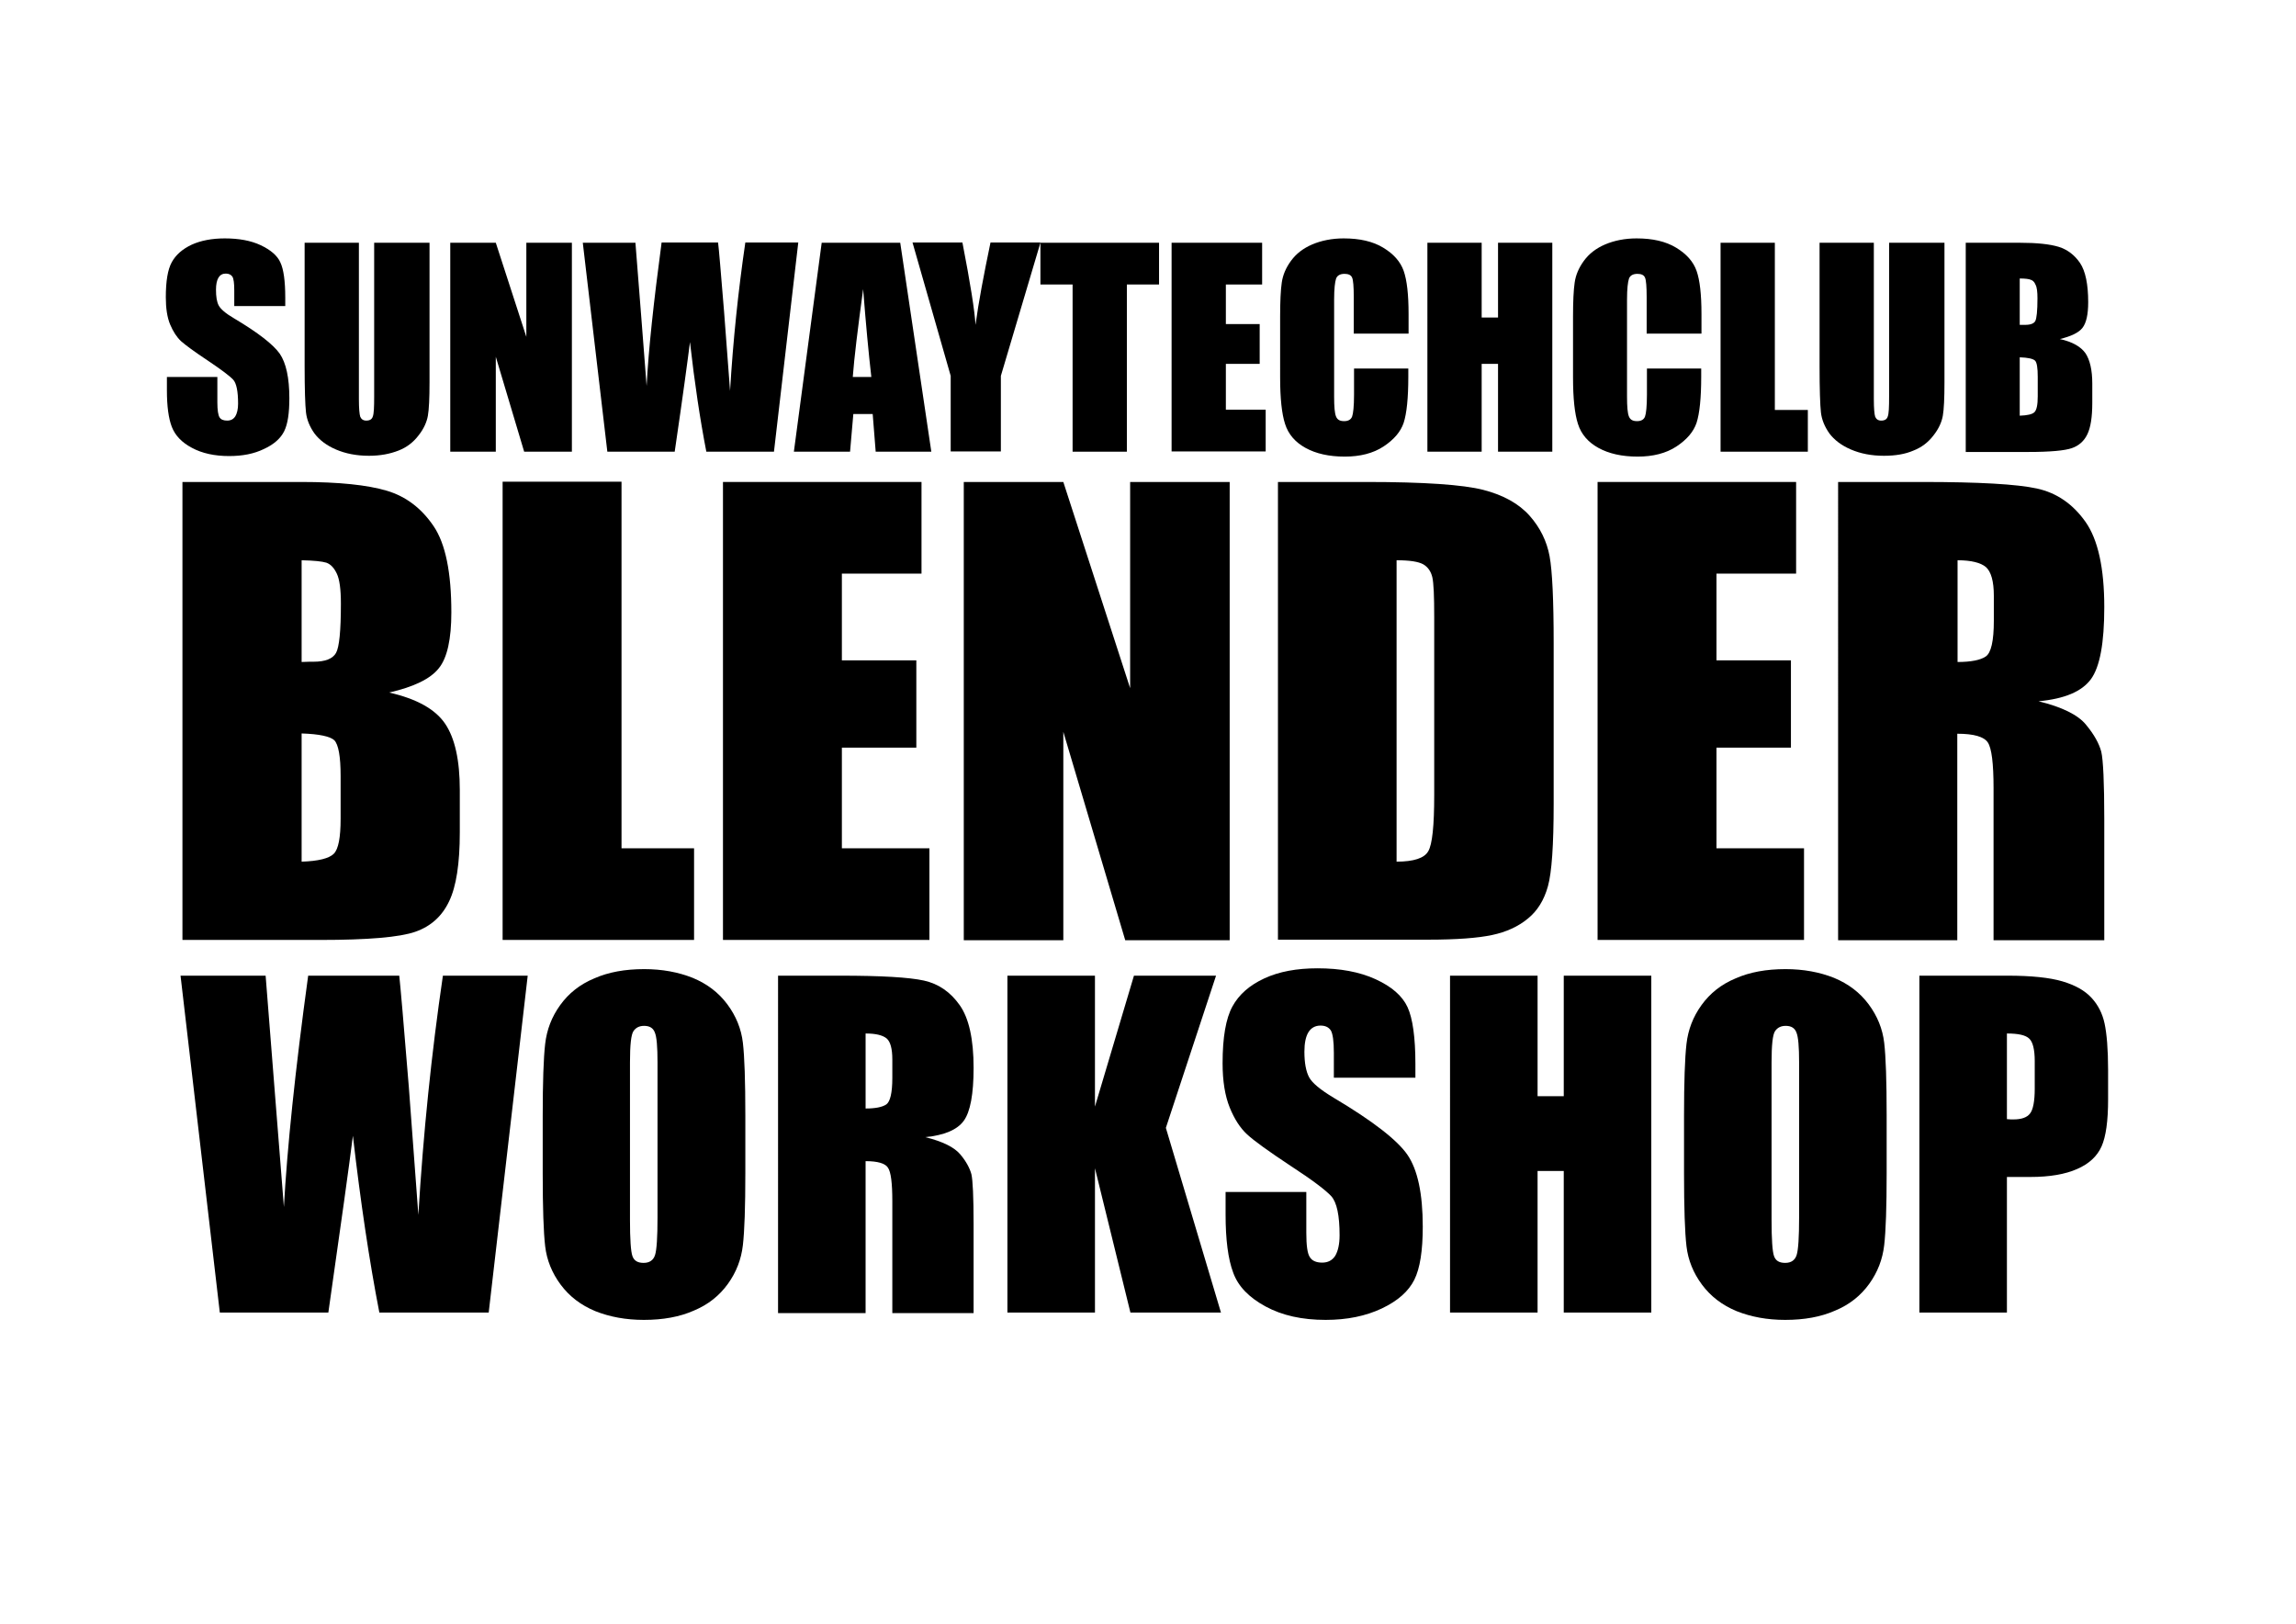 <?xml version="1.0" encoding="utf-8"?>
<!-- Generator: Adobe Illustrator 19.0.0, SVG Export Plug-In . SVG Version: 6.00 Build 0)  -->
<svg version="1.1" id="Layer_1" xmlns="http://www.w3.org/2000/svg" xmlns:xlink="http://www.w3.org/1999/xlink" x="0px" y="0px"
	 viewBox="0 0 841.9 595.3" style="enable-background:new 0 0 841.9 595.3;" xml:space="preserve">
<g id="XMLID_70_">
	<path id="XMLID_71_" d="M66.9,176.7h43.6c13.8,0,24.2,1.1,31.3,3.2c7.1,2.1,12.8,6.5,17.2,13c4.4,6.5,6.5,17.1,6.5,31.6
		c0,9.8-1.5,16.7-4.6,20.5c-3.1,3.9-9.1,6.8-18.2,8.9c10.1,2.3,16.9,6.1,20.5,11.4c3.6,5.3,5.4,13.4,5.4,24.3v15.6
		c0,11.4-1.3,19.8-3.9,25.2c-2.6,5.5-6.7,9.2-12.4,11.2c-5.7,2-17.3,3-34.9,3H66.9V176.7z M110.6,205.4v37.3
		c1.9-0.1,3.3-0.1,4.4-0.1c4.3,0,7-1.1,8.2-3.2c1.2-2.1,1.8-8.1,1.8-18.1c0-5.3-0.5-8.9-1.5-11c-1-2.1-2.2-3.4-3.8-4
		C118.1,205.8,115.1,205.5,110.6,205.4z M110.6,268.9v47c6.2-0.2,10.1-1.2,11.8-2.9c1.7-1.7,2.5-6,2.5-12.8v-15.7
		c0-7.2-0.8-11.5-2.3-13.1C121.1,270,117.1,269.1,110.6,268.9z"/>
	<path id="XMLID_75_" d="M227.9,176.7v134.3h26.6v33.6h-70.2v-168H227.9z"/>
	<path id="XMLID_77_" d="M265.1,176.7h72.8v33.6h-29.2v31.8H336v32h-27.3v36.9h32.1v33.6h-75.7V176.7z"/>
	<path id="XMLID_79_" d="M450.9,176.7v168h-38.3l-22.7-76.4v76.4h-36.5v-168h36.5l24.5,75.6v-75.6H450.9z"/>
	<path id="XMLID_81_" d="M468.4,176.7h32.7c21.1,0,35.4,1,42.8,2.9c7.4,1.9,13.1,5.1,17,9.5c3.9,4.4,6.3,9.4,7.3,14.8
		c1,5.4,1.5,16.1,1.5,32v58.8c0,15.1-0.7,25.2-2.1,30.2c-1.4,5.1-3.9,9.1-7.4,11.9c-3.5,2.9-7.9,4.9-13.1,6
		c-5.2,1.1-13,1.7-23.4,1.7h-55.1V176.7z M512.1,205.4v110.5c6.3,0,10.2-1.3,11.6-3.8c1.5-2.5,2.2-9.4,2.2-20.6v-65.3
		c0-7.6-0.2-12.5-0.7-14.6c-0.5-2.1-1.6-3.7-3.3-4.7C520.1,205.9,516.9,205.4,512.1,205.4z"/>
	<path id="XMLID_84_" d="M585.8,176.7h72.8v33.6h-29.2v31.8h27.3v32h-27.3v36.9h32.1v33.6h-75.7V176.7z"/>
	<path id="XMLID_86_" d="M674.1,176.7H705c20.6,0,34.6,0.8,41.9,2.4c7.3,1.6,13.2,5.7,17.8,12.2c4.6,6.5,6.9,17,6.9,31.3
		c0,13.1-1.6,21.9-4.9,26.4c-3.3,4.5-9.6,7.2-19.2,8.1c8.6,2.1,14.5,5,17.4,8.6c3,3.6,4.8,6.9,5.6,9.9c0.7,3,1.1,11.3,1.1,24.8v44.3
		h-40.6v-55.8c0-9-0.7-14.6-2.1-16.7c-1.4-2.1-5.1-3.2-11.2-3.2v75.7h-43.7V176.7z M717.8,205.4v37.3c4.9,0,8.4-0.7,10.3-2
		c2-1.3,3-5.7,3-13.1v-9.2c0-5.3-1-8.8-2.9-10.5C726.3,206.3,722.8,205.4,717.8,205.4z"/>
</g>
<g id="XMLID_49_">
	<path id="XMLID_50_" d="M193.5,357.7l-14.3,123.5h-40.1c-3.7-19-6.9-40.6-9.7-64.8c-1.3,10.4-4.3,32-9,64.8H80.6L66.2,357.7h31.2
		l3.4,43.1l3.3,41.7c1.2-21.6,4.1-49.8,8.9-84.8h33.4c0.4,3.6,1.6,17.2,3.5,40.7l3.5,47c1.8-29.9,4.8-59.1,9-87.7H193.5z"/>
	<path id="XMLID_52_" d="M273.3,430.1c0,12.4-0.3,21.2-0.9,26.4c-0.6,5.2-2.4,9.9-5.5,14.2c-3.1,4.3-7.2,7.6-12.5,9.8
		c-5.2,2.3-11.3,3.4-18.3,3.4c-6.6,0-12.5-1.1-17.8-3.2c-5.3-2.2-9.5-5.4-12.7-9.7c-3.2-4.3-5.1-9-5.7-14.1
		c-0.6-5.1-0.9-14-0.9-26.7v-21.1c0-12.4,0.3-21.2,0.9-26.4c0.6-5.2,2.4-9.9,5.5-14.2c3.1-4.3,7.2-7.6,12.5-9.8
		c5.2-2.3,11.3-3.4,18.3-3.4c6.6,0,12.5,1.1,17.8,3.2c5.3,2.2,9.5,5.4,12.7,9.7c3.2,4.3,5.1,9,5.7,14.1s0.9,14,0.9,26.7V430.1z
		 M241.1,389.5c0-5.7-0.3-9.4-1-11c-0.6-1.6-1.9-2.4-3.9-2.4c-1.7,0-3,0.6-3.9,1.9c-0.9,1.3-1.3,5.1-1.3,11.5v57.7
		c0,7.2,0.3,11.6,0.9,13.3c0.6,1.7,1.9,2.5,4.1,2.5c2.2,0,3.6-1,4.2-2.9c0.6-1.9,0.9-6.5,0.9-13.8V389.5z"/>
	<path id="XMLID_55_" d="M285.2,357.7H308c15.2,0,25.4,0.6,30.8,1.8c5.4,1.2,9.7,4.2,13.1,9c3.4,4.8,5.1,12.5,5.1,23
		c0,9.6-1.2,16.1-3.6,19.4c-2.4,3.3-7.1,5.3-14.1,6c6.4,1.6,10.6,3.7,12.8,6.3c2.2,2.6,3.5,5.1,4.1,7.3c0.5,2.2,0.8,8.3,0.8,18.3
		v32.6h-29.8v-41c0-6.6-0.5-10.7-1.6-12.3c-1-1.6-3.8-2.4-8.2-2.4v55.7h-32.1V357.7z M317.4,378.9v27.5c3.6,0,6.1-0.5,7.6-1.5
		c1.4-1,2.2-4.2,2.2-9.7v-6.8c0-3.9-0.7-6.5-2.1-7.7C323.6,379.5,321.1,378.9,317.4,378.9z"/>
	<path id="XMLID_58_" d="M445.9,357.7l-18.4,55.8l20.2,67.7h-33.2l-13-52.9v52.9h-32.1V357.7h32.1v48l14.3-48H445.9z"/>
	<path id="XMLID_60_" d="M518.9,395.1h-29.8V386c0-4.3-0.4-7-1.1-8.2c-0.8-1.2-2-1.8-3.8-1.8c-1.9,0-3.4,0.8-4.4,2.4
		c-1,1.6-1.5,4-1.5,7.2c0,4.1,0.6,7.2,1.7,9.3c1.1,2.1,4.1,4.6,9.1,7.6c14.3,8.5,23.3,15.5,27,20.9c3.7,5.4,5.6,14.2,5.6,26.3
		c0,8.8-1,15.3-3.1,19.5c-2.1,4.2-6,7.7-11.9,10.5c-5.9,2.8-12.8,4.2-20.6,4.2c-8.6,0-15.9-1.6-22-4.9c-6.1-3.3-10.1-7.4-11.9-12.4
		c-1.9-5-2.8-12.2-2.8-21.4V437H479v15c0,4.6,0.4,7.6,1.3,8.9c0.8,1.3,2.3,2,4.5,2c2.1,0,3.7-0.8,4.8-2.5c1-1.7,1.6-4.2,1.6-7.5
		c0-7.3-1-12-3-14.3c-2-2.2-7-6-15-11.2c-8-5.3-13.3-9.1-15.9-11.5c-2.6-2.4-4.7-5.7-6.4-9.9c-1.7-4.2-2.6-9.6-2.6-16.2
		c0-9.5,1.2-16.4,3.6-20.8c2.4-4.4,6.3-7.8,11.7-10.3c5.4-2.5,11.9-3.7,19.5-3.7c8.3,0,15.4,1.3,21.3,4c5.9,2.7,9.8,6.1,11.7,10.2
		c1.9,4.1,2.9,11.1,2.9,20.9V395.1z"/>
	<path id="XMLID_62_" d="M605.5,357.7v123.5h-32.1v-51.9h-9.6v51.9h-32.1V357.7h32.1v44.2h9.6v-44.2H605.5z"/>
	<path id="XMLID_64_" d="M691.8,430.1c0,12.4-0.3,21.2-0.9,26.4c-0.6,5.2-2.4,9.9-5.5,14.2s-7.2,7.6-12.5,9.8
		c-5.2,2.3-11.3,3.4-18.3,3.4c-6.6,0-12.5-1.1-17.8-3.2c-5.3-2.2-9.5-5.4-12.7-9.7c-3.2-4.3-5.1-9-5.7-14.1
		c-0.6-5.1-0.9-14-0.9-26.7v-21.1c0-12.4,0.3-21.2,0.9-26.4c0.6-5.2,2.4-9.9,5.5-14.2c3.1-4.3,7.2-7.6,12.5-9.8
		c5.2-2.3,11.3-3.4,18.3-3.4c6.6,0,12.5,1.1,17.8,3.2c5.3,2.2,9.5,5.4,12.7,9.7c3.2,4.3,5.1,9,5.7,14.1s0.9,14,0.9,26.7V430.1z
		 M659.7,389.5c0-5.7-0.3-9.4-1-11c-0.6-1.6-1.9-2.4-3.9-2.4c-1.7,0-3,0.6-3.9,1.9c-0.9,1.3-1.3,5.1-1.3,11.5v57.7
		c0,7.2,0.3,11.6,0.9,13.3c0.6,1.7,1.9,2.5,4.1,2.5c2.2,0,3.6-1,4.2-2.9c0.6-1.9,0.9-6.5,0.9-13.8V389.5z"/>
	<path id="XMLID_67_" d="M703.8,357.7h32.3c8.7,0,15.5,0.7,20.2,2.1c4.7,1.4,8.2,3.4,10.6,6c2.4,2.6,4,5.7,4.8,9.4
		c0.8,3.7,1.3,9.4,1.3,17.1v10.8c0,7.9-0.8,13.6-2.4,17.2c-1.6,3.6-4.6,6.4-9,8.3c-4.3,1.9-10,2.9-17.1,2.9h-8.6v49.7h-32.1V357.7z
		 M735.9,378.9v31.4c0.9,0.1,1.7,0.1,2.4,0.1c2.9,0,5-0.7,6.1-2.2c1.1-1.4,1.7-4.5,1.7-9V389c0-4.2-0.7-7-2-8.2
		C742.8,379.5,740.1,378.9,735.9,378.9z"/>
</g>
<g id="XMLID_15_">
	<path id="XMLID_18_" d="M104.4,112.2H85.9v-5.7c0-2.6-0.2-4.3-0.7-5.1c-0.5-0.7-1.3-1.1-2.4-1.1c-1.2,0-2.1,0.5-2.7,1.5
		c-0.6,1-0.9,2.5-0.9,4.4c0,2.6,0.3,4.5,1,5.8c0.7,1.3,2.5,2.9,5.6,4.7c8.9,5.3,14.4,9.6,16.8,13c2.3,3.4,3.5,8.8,3.5,16.3
		c0,5.5-0.6,9.5-1.9,12.1c-1.3,2.6-3.7,4.8-7.4,6.5c-3.7,1.8-7.9,2.6-12.8,2.6c-5.3,0-9.9-1-13.6-3c-3.8-2-6.2-4.6-7.4-7.7
		c-1.2-3.1-1.8-7.6-1.8-13.3v-5h18.5v9.3c0,2.9,0.3,4.7,0.8,5.5c0.5,0.8,1.4,1.2,2.8,1.2c1.3,0,2.3-0.5,3-1.6c0.6-1,1-2.6,1-4.6
		c0-4.5-0.6-7.5-1.8-8.8c-1.3-1.4-4.4-3.7-9.3-7c-5-3.3-8.2-5.7-9.8-7.1c-1.6-1.5-2.9-3.5-4-6.1c-1.1-2.6-1.6-6-1.6-10
		c0-5.9,0.7-10.2,2.2-12.9c1.5-2.7,3.9-4.8,7.3-6.4c3.3-1.5,7.4-2.3,12.1-2.3c5.2,0,9.6,0.8,13.2,2.5c3.6,1.7,6.1,3.8,7.2,6.3
		c1.2,2.5,1.8,6.9,1.8,12.9V112.2z"/>
	<path id="XMLID_20_" d="M157.5,89v51.2c0,5.8-0.2,9.9-0.6,12.2c-0.4,2.3-1.5,4.8-3.4,7.2c-1.9,2.5-4.3,4.4-7.4,5.6
		s-6.6,1.9-10.8,1.9c-4.6,0-8.6-0.8-12.1-2.3c-3.5-1.5-6.1-3.5-7.9-5.9c-1.7-2.4-2.8-5-3.1-7.7c-0.3-2.7-0.5-8.4-0.5-17V89h19.9
		v57.4c0,3.3,0.2,5.5,0.5,6.4c0.4,0.9,1.1,1.4,2.2,1.4c1.3,0,2.1-0.5,2.4-1.5c0.4-1,0.5-3.4,0.5-7.3V89H157.5z"/>
	<path id="XMLID_22_" d="M209.7,89v76.6h-17.5l-10.4-34.8v34.8h-16.7V89h16.7l11.2,34.5V89H209.7z"/>
	<path id="XMLID_24_" d="M292.7,89l-8.9,76.6H259c-2.3-11.8-4.3-25.2-6-40.2c-0.8,6.4-2.6,19.8-5.6,40.2h-24.7L213.7,89h19.3
		l2.1,26.7l2,25.8c0.7-13.4,2.6-30.9,5.5-52.6h20.7c0.3,2.2,1,10.7,2.2,25.3l2.2,29.1c1.1-18.5,3-36.7,5.6-54.4H292.7z"/>
	<path id="XMLID_26_" d="M330.1,89l11.4,76.6h-20.4l-1.1-13.8h-7.1l-1.2,13.8h-20.6L301.3,89H330.1z M319.5,138.2
		c-1-8.7-2-19.4-3-32.2c-2,14.7-3.3,25.4-3.8,32.2H319.5z"/>
	<path id="XMLID_29_" d="M381.5,89L367,137.8v27.7h-18.4v-27.7l-14-48.9h18.3c2.9,14.9,4.5,25,4.8,30.2c1.1-8.2,3-18.2,5.5-30.2
		H381.5z"/>
	<path id="XMLID_31_" d="M425,89v15.3h-11.8v61.3h-19.9v-61.3h-11.8V89H425z"/>
	<path id="XMLID_33_" d="M429.6,89h33.2v15.3h-13.3v14.5h12.4v14.6h-12.4v16.8h14.6v15.3h-34.5V89z"/>
	<path id="XMLID_35_" d="M516.3,122.3h-19.9V109c0-3.9-0.2-6.3-0.6-7.2c-0.4-1-1.4-1.4-2.8-1.4c-1.6,0-2.7,0.6-3.1,1.8
		c-0.4,1.2-0.7,3.7-0.7,7.6v35.6c0,3.7,0.2,6.1,0.7,7.3s1.4,1.7,3,1.7c1.5,0,2.5-0.6,2.9-1.7s0.7-3.8,0.7-8v-9.6h19.9v3
		c0,7.9-0.6,13.5-1.7,16.9c-1.1,3.3-3.6,6.2-7.4,8.7c-3.8,2.5-8.6,3.7-14.2,3.7c-5.8,0-10.6-1.1-14.4-3.2s-6.3-5-7.5-8.8
		c-1.2-3.7-1.8-9.4-1.8-16.9V116c0-5.5,0.2-9.7,0.6-12.4c0.4-2.8,1.5-5.4,3.4-8c1.9-2.6,4.5-4.6,7.8-6s7.2-2.2,11.5-2.2
		c5.9,0,10.7,1.1,14.5,3.4c3.8,2.3,6.3,5.1,7.5,8.5c1.2,3.4,1.8,8.7,1.8,15.8V122.3z"/>
	<path id="XMLID_37_" d="M569.2,89v76.6h-19.9v-32.2h-6v32.2h-19.9V89h19.9v27.4h6V89H569.2z"/>
	<path id="XMLID_39_" d="M623.7,122.3h-19.9V109c0-3.9-0.2-6.3-0.6-7.2c-0.4-1-1.4-1.4-2.8-1.4c-1.6,0-2.7,0.6-3.1,1.8
		c-0.4,1.2-0.7,3.7-0.7,7.6v35.6c0,3.7,0.2,6.1,0.7,7.3s1.4,1.7,3,1.7c1.5,0,2.5-0.6,2.9-1.7s0.7-3.8,0.7-8v-9.6h19.9v3
		c0,7.9-0.6,13.5-1.7,16.9c-1.1,3.3-3.6,6.2-7.4,8.7c-3.8,2.5-8.6,3.7-14.2,3.7c-5.8,0-10.6-1.1-14.4-3.2s-6.3-5-7.5-8.8
		c-1.2-3.7-1.8-9.4-1.8-16.9V116c0-5.5,0.2-9.7,0.6-12.4c0.4-2.8,1.5-5.4,3.4-8c1.9-2.6,4.5-4.6,7.8-6s7.2-2.2,11.5-2.2
		c5.9,0,10.7,1.1,14.5,3.4c3.8,2.3,6.3,5.1,7.5,8.5c1.2,3.4,1.8,8.7,1.8,15.8V122.3z"/>
	<path id="XMLID_41_" d="M650.8,89v61.3h12.1v15.3h-32V89H650.8z"/>
	<path id="XMLID_43_" d="M713,89v51.2c0,5.8-0.2,9.9-0.6,12.2c-0.4,2.3-1.5,4.8-3.4,7.2c-1.9,2.5-4.3,4.4-7.4,5.6
		c-3,1.3-6.6,1.9-10.8,1.9c-4.6,0-8.6-0.8-12.1-2.3c-3.5-1.5-6.1-3.5-7.9-5.9c-1.7-2.4-2.8-5-3.1-7.7c-0.3-2.7-0.5-8.4-0.5-17V89
		h19.9v57.4c0,3.3,0.2,5.5,0.5,6.4c0.4,0.9,1.1,1.4,2.2,1.4c1.3,0,2.1-0.5,2.4-1.5c0.4-1,0.5-3.4,0.5-7.3V89H713z"/>
	<path id="XMLID_45_" d="M720.7,89h19.9c6.3,0,11,0.5,14.3,1.5c3.2,1,5.8,3,7.8,5.9c2,3,3,7.8,3,14.4c0,4.5-0.7,7.6-2.1,9.4
		s-4.2,3.1-8.3,4.1c4.6,1,7.7,2.8,9.4,5.2c1.6,2.4,2.5,6.1,2.5,11.1v7.1c0,5.2-0.6,9-1.8,11.5c-1.2,2.5-3.1,4.2-5.7,5.1
		c-2.6,0.9-7.9,1.4-15.9,1.4h-23V89z M740.6,102.1v17c0.9,0,1.5,0,2,0c2,0,3.2-0.5,3.7-1.4c0.5-1,0.8-3.7,0.8-8.3
		c0-2.4-0.2-4.1-0.7-5c-0.4-1-1-1.6-1.7-1.8C744.1,102.3,742.7,102.1,740.6,102.1z M740.6,131v21.4c2.8-0.1,4.6-0.5,5.4-1.3
		c0.8-0.8,1.2-2.7,1.2-5.8v-7.1c0-3.3-0.3-5.3-1-6C745.4,131.5,743.6,131.1,740.6,131z"/>
</g>
<g id="XMLID_14_">
</g>
<g id="XMLID_16_">
</g>
<g id="XMLID_17_">
</g>
<g id="XMLID_89_">
</g>
<g id="XMLID_90_">
</g>
<g id="XMLID_91_">
</g>
</svg>

